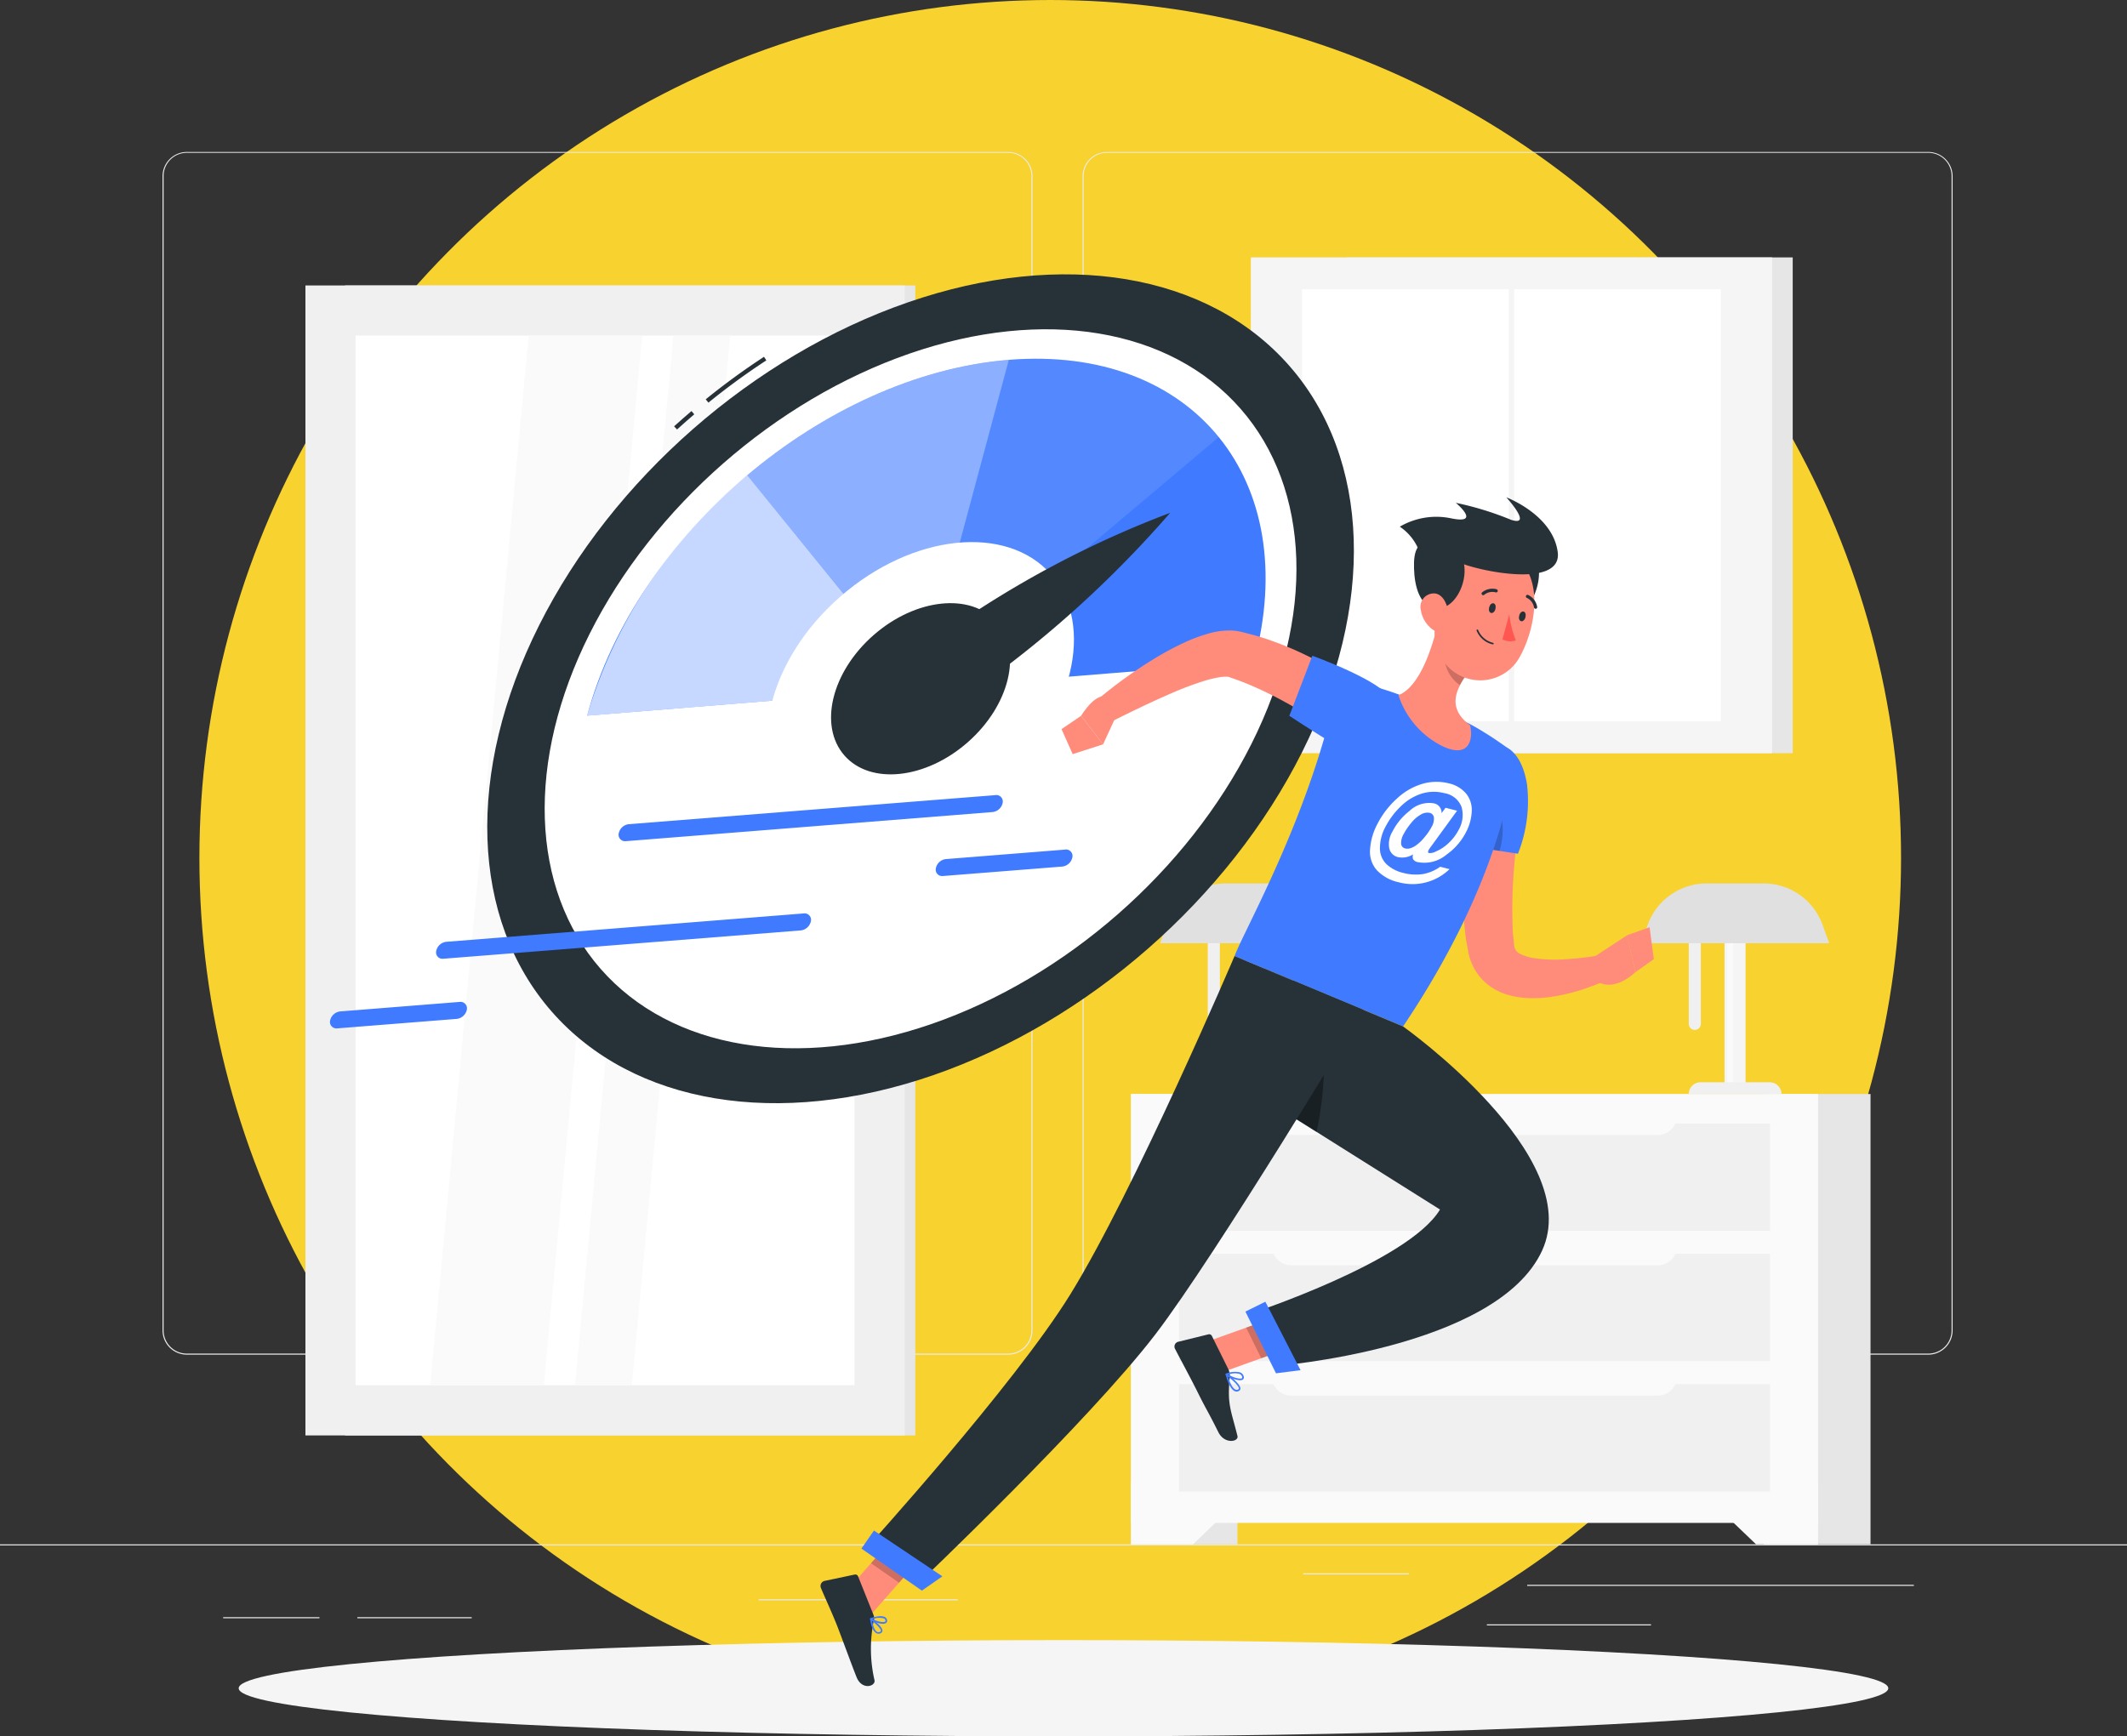 <svg xmlns="http://www.w3.org/2000/svg" width="144.996" height="118.402" viewBox="0 0 144.996 118.402">
  <rect x="0" y="0" width="144.996" height="118.402" fill="#333333" stroke="none"/>
  <g id="Grupo_141" data-name="Grupo 141" transform="translate(-895.407 -1364)">
    <ellipse id="Elipse_23" data-name="Elipse 23" cx="58" cy="58.5" rx="58" ry="58.5" transform="translate(909 1364)" fill="#f8d22f"/>
    <rect id="Rectángulo_156" data-name="Rectángulo 156" width="144.996" height="0.072" transform="translate(895.407 1469.306)" fill="#ebebeb"/>
    <rect id="Rectángulo_157" data-name="Rectángulo 157" width="26.36" height="0.072" transform="translate(999.514 1472.066)" fill="#ebebeb"/>
    <rect id="Rectángulo_158" data-name="Rectángulo 158" width="7.218" height="0.072" transform="translate(984.24 1471.281)" fill="#ebebeb"/>
    <rect id="Rectángulo_159" data-name="Rectángulo 159" width="11.191" height="0.072" transform="translate(996.765 1474.761)" fill="#ebebeb"/>
    <rect id="Rectángulo_160" data-name="Rectángulo 160" width="6.565" height="0.072" transform="translate(910.62 1474.273)" fill="#ebebeb"/>
    <rect id="Rectángulo_161" data-name="Rectángulo 161" width="7.798" height="0.072" transform="translate(919.766 1474.273)" fill="#ebebeb"/>
    <rect id="Rectángulo_162" data-name="Rectángulo 162" width="13.583" height="0.072" transform="translate(947.115 1473.05)" fill="#ebebeb"/>
    <path id="Trazado_1955" data-name="Trazado 1955" d="M95.857,137.009H39.863a1.656,1.656,0,0,1-1.653-1.656V56.641A1.656,1.656,0,0,1,39.863,55H95.857a1.656,1.656,0,0,1,1.656,1.656v78.7A1.656,1.656,0,0,1,95.857,137.009ZM39.863,55.058a1.583,1.583,0,0,0-1.58,1.583v78.712a1.583,1.583,0,0,0,1.58,1.583H95.857a1.586,1.586,0,0,0,1.583-1.583V56.641a1.586,1.586,0,0,0-1.583-1.583Z" transform="translate(868.277 1319.363)" fill="#ebebeb"/>
    <path id="Trazado_1956" data-name="Trazado 1956" d="M312.153,137.009h-56a1.659,1.659,0,0,1-1.656-1.656V56.641A1.659,1.659,0,0,1,256.156,55h56a1.656,1.656,0,0,1,1.65,1.641v78.712A1.656,1.656,0,0,1,312.153,137.009Zm-56-81.951a1.586,1.586,0,0,0-1.583,1.583v78.712a1.586,1.586,0,0,0,1.583,1.583h56a1.586,1.586,0,0,0,1.583-1.583V56.641a1.586,1.586,0,0,0-1.583-1.583Z" transform="translate(714.709 1319.363)" fill="#ebebeb"/>
    <rect id="Rectángulo_163" data-name="Rectángulo 163" width="30.429" height="33.807" transform="translate(1017.615 1415.359) rotate(180)" fill="#e6e6e6"/>
    <rect id="Rectángulo_164" data-name="Rectángulo 164" width="35.536" height="33.807" transform="translate(1016.211 1415.359) rotate(180)" fill="#f5f5f5"/>
    <rect id="Rectángulo_165" data-name="Rectángulo 165" width="29.463" height="28.553" transform="translate(1012.72 1383.726) rotate(90)" fill="#fff"/>
    <rect id="Rectángulo_166" data-name="Rectángulo 166" width="30.217" height="0.371" transform="translate(998.629 1383.349) rotate(90)" fill="#f5f5f5"/>
    <rect id="Rectángulo_167" data-name="Rectángulo 167" width="38.87" height="78.414" transform="translate(957.801 1461.879) rotate(180)" fill="#e6e6e6"/>
    <rect id="Rectángulo_168" data-name="Rectángulo 168" width="40.854" height="78.414" transform="translate(957.082 1461.879) rotate(180)" fill="#f0f0f0"/>
    <rect id="Rectángulo_169" data-name="Rectángulo 169" width="71.57" height="34.007" transform="translate(953.657 1386.884) rotate(90)" fill="#fff"/>
    <path id="Trazado_1957" data-name="Trazado 1957" d="M108.876,169.757l6.707-71.567H107.84l-6.71,71.567Z" transform="translate(823.604 1288.697)" fill="#fafafa"/>
    <path id="Trazado_1958" data-name="Trazado 1958" d="M139.051,169.757l6.71-71.567h-3.874l-6.707,71.567Z" transform="translate(799.428 1288.697)" fill="#fafafa"/>
    <rect id="Rectángulo_170" data-name="Rectángulo 170" width="7.264" height="30.707" transform="translate(979.765 1469.306) rotate(180)" fill="#e6e6e6"/>
    <path id="Trazado_1959" data-name="Trazado 1959" d="M270.085,372.02H265.86v-4.24h8.656Z" transform="translate(706.644 1097.286)" fill="#fafafa"/>
    <rect id="Rectángulo_171" data-name="Rectángulo 171" width="7.264" height="30.707" transform="translate(1022.919 1469.306) rotate(180)" fill="#e6e6e6"/>
    <rect id="Rectángulo_172" data-name="Rectángulo 172" width="46.842" height="29.249" transform="translate(1019.343 1467.844) rotate(180)" fill="#fafafa"/>
    <path id="Trazado_1960" data-name="Trazado 1960" d="M401.961,372.02h4.228v-4.24H397.53Z" transform="translate(613.157 1097.286)" fill="#fafafa"/>
    <rect id="Rectángulo_173" data-name="Rectángulo 173" width="40.286" height="7.319" transform="translate(1016.066 1456.816) rotate(180)" fill="#f0f0f0"/>
    <rect id="Rectángulo_174" data-name="Rectángulo 174" width="40.286" height="7.319" transform="translate(1016.066 1465.698) rotate(180)" fill="#f0f0f0"/>
    <path id="Trazado_1961" data-name="Trazado 1961" d="M1.325,0H26.3a1.328,1.328,0,0,1,1.328,1.328v.09H0v-.09A1.328,1.328,0,0,1,1.328,0Z" transform="translate(1009.733 1450.28) rotate(180)" fill="#fafafa"/>
    <rect id="Rectángulo_175" data-name="Rectángulo 175" width="40.286" height="7.319" transform="translate(1016.066 1447.931) rotate(180)" fill="#f0f0f0"/>
    <path id="Trazado_1962" data-name="Trazado 1962" d="M1.325,0H26.3a1.328,1.328,0,0,1,1.328,1.328v.09H0v-.09A1.328,1.328,0,0,1,1.325,0Z" transform="translate(1009.733 1441.394) rotate(180)" fill="#fafafa"/>
    <path id="Trazado_1963" data-name="Trazado 1963" d="M1.325,0H26.3a1.328,1.328,0,0,1,1.328,1.328v.09H0v-.09A1.328,1.328,0,0,1,1.325,0Z" transform="translate(1009.733 1459.165) rotate(180)" fill="#fafafa"/>
    <rect id="Rectángulo_176" data-name="Rectángulo 176" width="1.433" height="13.287" transform="translate(981.613 1438.085) rotate(180)" fill="#f5f5f5"/>
    <rect id="Rectángulo_177" data-name="Rectángulo 177" width="0.403" height="13.287" transform="translate(980.769 1438.077) rotate(180)" fill="#fafafa"/>
    <path id="Trazado_1964" data-name="Trazado 1964" d="M283.91,274.557h6.313a.795.795,0,0,0-.795-.8h-4.721A.8.8,0,0,0,283.91,274.557Z" transform="translate(693.828 1164.041)" fill="#f0f0f0"/>
    <path id="Trazado_1965" data-name="Trazado 1965" d="M284.325,241.475h0a.415.415,0,0,0,.412-.412v-7.331a.415.415,0,0,0-.412-.412h0a.415.415,0,0,0-.415.412v7.325a.415.415,0,0,0,.415.418Z" transform="translate(693.828 1192.754)" fill="#f0f0f0"/>
    <path id="Trazado_1966" data-name="Trazado 1966" d="M272.7,231.074h12.818l-.455-1.264a4.266,4.266,0,0,0-4.008-2.81h-3.892a4.266,4.266,0,0,0-4.008,2.81Z" transform="translate(701.787 1197.241)" fill="#e0e0e0"/>
    <rect id="Rectángulo_178" data-name="Rectángulo 178" width="1.433" height="13.287" transform="translate(1014.399 1438.085) rotate(180)" fill="#f5f5f5"/>
    <rect id="Rectángulo_179" data-name="Rectángulo 179" width="0.403" height="13.287" transform="translate(1013.558 1438.077) rotate(180)" fill="#fafafa"/>
    <path id="Trazado_1967" data-name="Trazado 1967" d="M396.986,274.557H403.3a.8.8,0,0,0-.795-.8h-4.73a.8.8,0,0,0-.795.8Z" transform="translate(613.548 1164.041)" fill="#f0f0f0"/>
    <path id="Trazado_1968" data-name="Trazado 1968" d="M397.392,241.475h0a.415.415,0,0,0,.412-.412v-7.331a.415.415,0,0,0-.412-.412h0a.415.415,0,0,0-.412.412v7.325A.415.415,0,0,0,397.392,241.475Z" transform="translate(613.548 1192.754)" fill="#f0f0f0"/>
    <path id="Trazado_1969" data-name="Trazado 1969" d="M385.76,231.074h12.829l-.458-1.264a4.263,4.263,0,0,0-4.016-2.81h-3.889a4.266,4.266,0,0,0-4.008,2.81Z" transform="translate(621.514 1197.241)" fill="#e0e0e0"/>
    <ellipse id="freepik--path--inject-45" cx="56.226" cy="3.283" rx="56.226" ry="3.283" transform="translate(911.678 1475.836)" fill="#f5f5f5"/>
    <path id="Trazado_1970" data-name="Trazado 1970" d="M166.083,106.286l-.183-.226a48.217,48.217,0,0,1,3.973-2.9l.159.244A47.668,47.668,0,0,0,166.083,106.286Z" transform="translate(777.616 1285.169)" fill="#263238"/>
    <path id="Trazado_1971" data-name="Trazado 1971" d="M158.667,117.176l-.2-.215c.389-.351.789-.7,1.186-1.041l.189.223C159.447,116.48,159.053,116.828,158.667,117.176Z" transform="translate(782.892 1276.109)" fill="#263238"/>
    <ellipse id="Elipse_24" data-name="Elipse 24" cx="33.419" cy="23.544" rx="33.419" ry="23.544" transform="translate(917.51 1415.278) rotate(-41.22)" fill="#263238"/>
    <ellipse id="Elipse_25" data-name="Elipse 25" cx="28.99" cy="20.424" rx="28.99" ry="20.424" transform="translate(922.897 1414.707) rotate(-41.22)" fill="#fff"/>
    <path id="Trazado_1972" data-name="Trazado 1972" d="M166.767,103.7c-12.554,1.018-25.424,11.89-28.747,24.261l45.462-3.68C186.805,111.9,179.321,102.688,166.767,103.7Z" transform="translate(797.412 1284.837)" fill="#407bff"/>
    <path id="Trazado_1973" data-name="Trazado 1973" d="M138,147.4l22.732-1.841L148.918,131A33.588,33.588,0,0,0,138,147.4Z" transform="translate(797.426 1265.402)" fill="#fff" opacity="0.7"/>
    <path id="Trazado_1974" data-name="Trazado 1974" d="M193.484,103.89c-6.275.51-12.632,3.48-17.834,7.867l11.82,14.552Z" transform="translate(770.694 1284.65)" fill="#fff" opacity="0.4"/>
    <path id="Trazado_1975" data-name="Trazado 1975" d="M222.424,103.7l-6.014,22.419,20.326-17.153C233.711,105.246,228.7,103.2,222.424,103.7Z" transform="translate(741.754 1284.838)" fill="#fff" opacity="0.1"/>
    <ellipse id="Elipse_26" data-name="Elipse 26" cx="11.829" cy="8.331" rx="11.829" ry="8.331" transform="translate(943.774 1412.493) rotate(-41.22)" fill="#fff"/>
    <ellipse id="Elipse_27" data-name="Elipse 27" cx="6.902" cy="4.863" rx="6.902" ry="4.863" transform="translate(949.765 1411.856) rotate(-41.22)" fill="#263238"/>
    <path id="Trazado_1976" data-name="Trazado 1976" d="M237.712,139.85a68.52,68.52,0,0,0-15.262,8.091l2.137,3.828A74.716,74.716,0,0,0,237.712,139.85Z" transform="translate(737.465 1259.118)" fill="#263238"/>
    <path id="Trazado_1977" data-name="Trazado 1977" d="M145.873,209.358a.438.438,0,0,1-.45-.534.792.792,0,0,1,.684-.626l24.994-1.981a.438.438,0,0,1,.493.531.783.783,0,0,1-.682.623l-24.974,1.984Z" transform="translate(792.162 1212.001)" fill="#407bff"/>
    <path id="Trazado_1978" data-name="Trazado 1978" d="M220.421,220.83a.435.435,0,0,1-.449-.534.783.783,0,0,1,.684-.623l8.12-.647a.438.438,0,0,1,.5.531.789.789,0,0,1-.684.626l-8.12.644Z" transform="translate(739.233 1202.906)" fill="#407bff"/>
    <path id="Trazado_1979" data-name="Trazado 1979" d="M78.023,256.652a.438.438,0,0,1-.449-.534.789.789,0,0,1,.7-.624l8.12-.647a.441.441,0,0,1,.5.531.789.789,0,0,1-.681.626l-8.12.644Z" transform="translate(840.336 1177.472)" fill="#407bff"/>
    <path id="Trazado_1980" data-name="Trazado 1980" d="M102.969,237.129a.435.435,0,0,1-.447-.534.786.786,0,0,1,.681-.623l24.359-1.934a.441.441,0,0,1,.5.531.792.792,0,0,1-.684.626l-24.359,1.931Z" transform="translate(822.623 1192.248)" fill="#407bff"/>
    <path id="Trazado_1981" data-name="Trazado 1981" d="M284.39,330.016l1.032,2.085,5.107-1.836L289.5,328.18Z" transform="translate(693.487 1125.403)" fill="#ff8b7b"/>
    <path id="Trazado_1982" data-name="Trazado 1982" d="M198.77,383.672l1.552,1.737,3.944-4.48-1.911-1.328Z" transform="translate(754.278 1088.894)" fill="#ff8b7b"/>
    <path id="Trazado_1983" data-name="Trazado 1983" d="M196.495,392.246l-1.055-2.636a.2.2,0,0,0-.218-.119l-2.062.435a.354.354,0,0,0-.249.484c.354.841.65,1.45,1.076,2.505.264.658.989,2.668,1.354,3.576s1.29.629,1.224.22a9.593,9.593,0,0,1-.061-4.045A.58.58,0,0,0,196.495,392.246Z" transform="translate(758.459 1081.873)" fill="#263238"/>
    <path id="Trazado_1984" data-name="Trazado 1984" d="M279.755,335.384l-1.128-2.279A.206.206,0,0,0,278.4,333l-2.059.507a.336.336,0,0,0-.223.484c.42.815,1.056,1.978,1.569,3.01.6,1.209.678,1.247,1.38,2.662.423.856,1.406.667,1.308.27-.453-1.81-.7-2.123-.531-3.964A1.082,1.082,0,0,0,279.755,335.384Z" transform="translate(699.39 1121.985)" fill="#263238"/>
    <path id="Trazado_1985" data-name="Trazado 1985" d="M347.921,203.749c-.107.754-.223,1.566-.313,2.352s-.18,1.586-.246,2.378a33.708,33.708,0,0,0-.139,4.657,4.292,4.292,0,0,0,.041.554l.052.516a.728.728,0,0,0,.5.693,3.173,3.173,0,0,0,.827.249,9.864,9.864,0,0,0,2.158.081c.38-.026.768-.055,1.16-.1s.789-.107,1.16-.162l.563,1.656a12.788,12.788,0,0,1-1.229.5,12.483,12.483,0,0,1-1.261.394,11.5,11.5,0,0,1-1.331.27,8.226,8.226,0,0,1-1.433.093,5.829,5.829,0,0,1-1.589-.241,3.975,3.975,0,0,1-1.665-1,3.784,3.784,0,0,1-.963-1.818c-.02-.09-.029-.139-.038-.2l-.029-.168-.061-.342c-.044-.226-.073-.45-.1-.673a29.956,29.956,0,0,1-.11-5.22c.055-.853.116-1.7.22-2.54s.206-1.667.368-2.54Z" transform="translate(651.303 1214.182)" fill="#ff8b7b"/>
    <path id="Trazado_1986" data-name="Trazado 1986" d="M342.661,195.5c-1.525,1.621-.911,5.713-.911,5.713l4.286.667a9.708,9.708,0,0,0,.62-4.712C346.2,194.258,344.328,193.713,342.661,195.5Z" transform="translate(652.848 1220.335)" fill="#407bff"/>
    <path id="Trazado_1987" data-name="Trazado 1987" d="M344.042,201.324c-.708-.911-1.45-1.235-1.844-1.16-.948,1.859-.467,5.066-.467,5.066l3.036.493A5.042,5.042,0,0,0,344.042,201.324Z" transform="translate(652.862 1216.302)" opacity="0.2"/>
    <path id="Trazado_1988" data-name="Trazado 1988" d="M373.94,240.8l2.485-1.63.551,2.523s-1.546,1.566-2.833.461Z" transform="translate(629.906 1188.6)" fill="#ff8b7b"/>
    <path id="Trazado_1989" data-name="Trazado 1989" d="M384.031,237.29l.287,2.181-1.264.887-.554-2.523Z" transform="translate(623.828 1189.935)" fill="#ff8b7b"/>
    <path id="Trazado_1990" data-name="Trazado 1990" d="M296.583,330.268l-2.63.945-1.032-2.088,2.63-.945Z" transform="translate(687.431 1125.403)" opacity="0.2"/>
    <path id="Trazado_1991" data-name="Trazado 1991" d="M206.6,379.6l1.911,1.328-1.85,2.1L204.75,381.7Z" transform="translate(750.033 1088.894)" opacity="0.2"/>
    <path id="Trazado_1992" data-name="Trazado 1992" d="M297.324,178.71c-1.763,9.022-6.458,17.162-7.114,18.96,1.682.7,8.03,3.349,11.49,4.791,6.452-9.6,7.441-16.55,7.589-18.232a.69.69,0,0,0-.29-.623c-.276-.2-.716-.513-1.253-.87-.29-.186-.6-.38-.934-.58-.183-.107-.371-.212-.563-.313a46.093,46.093,0,0,0-4.886-2.03c-.313-.113-.635-.223-.951-.322s-.58-.177-.855-.252C298.321,178.907,297.324,178.71,297.324,178.71Z" transform="translate(689.355 1231.527)" fill="#407bff"/>
    <path id="Trazado_1993" data-name="Trazado 1993" d="M326.841,208.9l.635.162a3.634,3.634,0,0,1-1.488.87,3.6,3.6,0,0,1-1.96.029,2.9,2.9,0,0,1-1.5-.818,1.891,1.891,0,0,1-.47-1.421,4.286,4.286,0,0,1,.5-1.74,6.063,6.063,0,0,1,1.34-1.74,4.35,4.35,0,0,1,1.74-1,3.448,3.448,0,0,1,1.792-.029,2.156,2.156,0,0,1,1.16.679,1.757,1.757,0,0,1,.4,1.215,3.335,3.335,0,0,1-.4,1.45,4.192,4.192,0,0,1-1.3,1.5,2.358,2.358,0,0,1-1.972.528.482.482,0,0,1-.322-.194.447.447,0,0,1,0-.339,1.389,1.389,0,0,1-1.015.194.786.786,0,0,1-.615-.609,1.645,1.645,0,0,1,.223-1.145,4.17,4.17,0,0,1,1.16-1.4,1.929,1.929,0,0,1,1.644-.519.647.647,0,0,1,.539.673l.272-.368.786.2-1.74,2.392a2.933,2.933,0,0,0-.2.29.258.258,0,0,0-.035.142.081.081,0,0,0,.061.064.842.842,0,0,0,.473-.11,2.861,2.861,0,0,0,.87-.58,3.294,3.294,0,0,0,.667-.87,2.031,2.031,0,0,0,.212-1.575,1.5,1.5,0,0,0-1.183-.951,2.789,2.789,0,0,0-1.566.041,3.585,3.585,0,0,0-1.406.87,5.382,5.382,0,0,0-1.038,1.389,3.074,3.074,0,0,0-.374,1.424,1.511,1.511,0,0,0,.435,1.108,2.508,2.508,0,0,0,1.16.609,3.3,3.3,0,0,0,1.346.075,2.854,2.854,0,0,0,1.16-.493Zm-2.482-2.247a1.2,1.2,0,0,0-.183.69.351.351,0,0,0,.273.307.673.673,0,0,0,.368-.017,1.32,1.32,0,0,0,.336-.165,2.866,2.866,0,0,0,.594-.554,3.9,3.9,0,0,0,.508-.734,1.058,1.058,0,0,0,.154-.644.362.362,0,0,0-.29-.313.838.838,0,0,0-.594.113,2.3,2.3,0,0,0-.667.58A4.25,4.25,0,0,0,324.359,206.651Z" transform="translate(666.745 1214.203)" fill="#fff"/>
    <path id="Trazado_1994" data-name="Trazado 1994" d="M331.5,164.45c-.345,1.7-1.238,4.709-2.775,5.3a5.92,5.92,0,0,0,3.048,3.5c1.842.844,2.047-.58,1.836-1.45-1.578-1.16-.989-2.43-.177-3.523Z" transform="translate(662.013 1241.652)" fill="#ff8b7b"/>
    <path id="Trazado_1995" data-name="Trazado 1995" d="M339.93,169.81l1.143,2.253a5.3,5.3,0,0,0-.51.806,2.35,2.35,0,0,1-1.024-2.227A2.564,2.564,0,0,1,339.93,169.81Z" transform="translate(654.364 1237.846)" opacity="0.2"/>
    <path id="Trazado_1996" data-name="Trazado 1996" d="M351.23,152.429c1.818.133,3.428-4.4.774-4.93-1.789-.357-1.772.713-1.96,1.885S350.079,152.345,351.23,152.429Z" transform="translate(646.915 1253.737)" fill="#263238"/>
    <path id="Trazado_1997" data-name="Trazado 1997" d="M337.741,150.511c-.467,2.262-.855,3.561-.043,5.011a3.069,3.069,0,0,0,5.382-.171c1.021-1.87,1.615-5.255-.322-6.734a3.152,3.152,0,0,0-5.017,1.894Z" transform="translate(655.973 1253.358)" fill="#ff8b7b"/>
    <path id="Trazado_1998" data-name="Trazado 1998" d="M333.921,151.03c1.818.133,3.036-4.014.383-4.544-1.789-.357-1.94.69-1.911,1.81C332.422,149.485,332.767,150.935,333.921,151.03Z" transform="translate(659.407 1254.457)" fill="#263238"/>
    <path id="Trazado_1999" data-name="Trazado 1999" d="M333.031,140.619c1.227.594,7.14,1.868,6.8-.676s-3.5-3.724-3.5-3.724,1.839,2.015.322,1.531a21.264,21.264,0,0,0-3.77-1.16s1.786,1.482-.29,1.064a4.93,4.93,0,0,0-3.526.563,3.506,3.506,0,0,1,1.531,3.268C330.459,143.722,333.031,140.619,333.031,140.619Z" transform="translate(661.764 1261.696)" fill="#263238"/>
    <path id="Trazado_2000" data-name="Trazado 2000" d="M333.974,159.912a2.03,2.03,0,0,0,.789,1.319c.557.409,1.064-.061,1.1-.739.032-.612-.218-1.563-.87-1.7A.91.91,0,0,0,333.974,159.912Z" transform="translate(658.29 1245.683)" fill="#ff8b7b"/>
    <path id="Trazado_2001" data-name="Trazado 2001" d="M296.486,249.81l-2.419,7.789,12.449,7.83c-2.149,3.584-13.067,7.151-13.067,7.151l1.74,3.532s15.2-1.16,18.287-7.882c2.967-6.455-9.483-15.288-9.483-15.288Z" transform="translate(687.055 1181.046)" fill="#263238"/>
    <path id="Trazado_2002" data-name="Trazado 2002" d="M304.172,272.576,302,271.216l2.674-3.886A22.608,22.608,0,0,1,304.172,272.576Z" transform="translate(680.984 1168.607)" opacity="0.2"/>
    <path id="Trazado_2003" data-name="Trazado 2003" d="M304.172,272.576,302,271.216l2.674-3.886A22.608,22.608,0,0,1,304.172,272.576Z" transform="translate(680.984 1168.607)" opacity="0.2"/>
    <path id="Trazado_2004" data-name="Trazado 2004" d="M237.352,247.744s-10.039,16.7-14.183,22.115c-4.538,5.933-16.289,17.11-16.289,17.11l-3.5-2.436s10.15-11.188,13.975-17.379c4.364-7.053,11.205-23.083,11.205-23.083Z" transform="translate(751.005 1185.121)" fill="#263238"/>
    <path id="Trazado_2005" data-name="Trazado 2005" d="M206.621,383.248l-4.121-2.865.855-1.232,4.663,3.123Z" transform="translate(751.63 1089.213)" fill="#407bff"/>
    <path id="Trazado_2006" data-name="Trazado 2006" d="M294.845,330.231l-2.085-4.208,1.36-.673,2.4,4.669Z" transform="translate(687.545 1127.412)" fill="#407bff"/>
    <path id="Trazado_2007" data-name="Trazado 2007" d="M350.024,161.387c-.049.18,0,.354.125.386s.255-.087.3-.27,0-.354-.128-.386S350.073,161.207,350.024,161.387Z" transform="translate(646.9 1244.022)" fill="#263238"/>
    <path id="Trazado_2008" data-name="Trazado 2008" d="M357.084,163.327c-.049.183,0,.354.125.386s.255-.087.3-.27,0-.354-.125-.386S357.133,163.141,357.084,163.327Z" transform="translate(641.887 1242.645)" fill="#263238"/>
    <path id="Trazado_2009" data-name="Trazado 2009" d="M353.657,163.68a6.751,6.751,0,0,0,.444,1.786,1.085,1.085,0,0,1-.911-.075Z" transform="translate(644.639 1242.199)" fill="#ff5652"/>
    <path id="Trazado_2010" data-name="Trazado 2010" d="M347.975,168.234a1.561,1.561,0,0,1-.87-.87.056.056,0,0,1,.107-.035,1.479,1.479,0,0,0,1.015.87.052.052,0,0,1,.035.024.053.053,0,0,1,.005.042.055.055,0,0,1-.07.038A1.646,1.646,0,0,1,347.975,168.234Z" transform="translate(648.96 1239.634)" fill="#263238"/>
    <path id="Trazado_2011" data-name="Trazado 2011" d="M348.346,158.127a.128.128,0,0,1-.044-.035.107.107,0,0,1,.02-.154,1.1,1.1,0,0,1,.986-.206.113.113,0,0,1,.067.142.11.11,0,0,1-.139.067h0a.87.87,0,0,0-.78.171A.116.116,0,0,1,348.346,158.127Z" transform="translate(648.126 1246.45)" fill="#263238"/>
    <path id="Trazado_2012" data-name="Trazado 2012" d="M359.337,160.079a.108.108,0,0,1-.064-.081.87.87,0,0,0-.47-.644.11.11,0,1,1,.084-.2,1.091,1.091,0,0,1,.6.806.107.107,0,0,1-.087.128A.1.1,0,0,1,359.337,160.079Z" transform="translate(640.707 1245.423)" fill="#263238"/>
    <path id="Trazado_2013" data-name="Trazado 2013" d="M204.679,400.435a2.68,2.68,0,0,1-.151-.6.058.058,0,0,1,.026-.058.049.049,0,0,1,.058,0c.081.055.78.563.757.855a.192.192,0,0,1-.107.154.321.321,0,0,1-.31,0A.676.676,0,0,1,204.679,400.435Zm-.014-.484c.073.4.2.676.345.751a.209.209,0,0,0,.209-.015c.041-.017.046-.041.046-.058C205.273,400.479,204.931,400.163,204.665,399.951Z" transform="translate(750.191 1074.574)" fill="#407bff"/>
    <path id="Trazado_2014" data-name="Trazado 2014" d="M204.531,399.5a.058.058,0,0,1,.035-.075c.026,0,.658-.232.963-.073a.29.29,0,0,1,.151.189h0a.188.188,0,0,1-.067.223c-.217.151-.87-.072-1.067-.241A.064.064,0,0,1,204.531,399.5Zm1.035.049a.193.193,0,0,0-.09-.1,1.269,1.269,0,0,0-.768.043c.255.148.716.264.847.174,0,0,.038-.026.02-.1h0Z" transform="translate(750.191 1074.909)" fill="#407bff"/>
    <path id="Trazado_2015" data-name="Trazado 2015" d="M288.113,342.289a.052.052,0,0,1,.023-.052.058.058,0,0,1,.064,0c.1.073.934.7.919,1.024a.174.174,0,0,1-.09.145h0a.29.29,0,0,1-.29.026c-.316-.128-.531-.766-.629-1.134Zm.9.943c-.023-.183-.423-.551-.745-.806.154.5.342.832.519.9a.2.2,0,0,0,.189-.017.061.061,0,0,0,.038-.058Z" transform="translate(690.846 1115.429)" fill="#407bff"/>
    <path id="Trazado_2016" data-name="Trazado 2016" d="M288.12,341.983v-.014a.049.049,0,0,1,.035-.044,1.633,1.633,0,0,1,.963-.073.394.394,0,0,1,.22.232h0a.2.2,0,0,1-.046.252c-.218.154-.916-.122-1.16-.319A.049.049,0,0,1,288.12,341.983Zm1.128.194a.173.173,0,0,0-.015-.055h0a.291.291,0,0,0-.162-.171,1.275,1.275,0,0,0-.777.043c.29.18.8.345.934.252a.064.064,0,0,0,.017-.07Zm.038-.075Z" transform="translate(690.839 1115.734)" fill="#407bff"/>
    <path id="Trazado_2017" data-name="Trazado 2017" d="M274.331,174.709l-.916-.612c-.316-.206-.638-.406-.96-.606-.647-.4-1.3-.774-1.963-1.137s-1.331-.693-2.007-.989c-.336-.154-.676-.29-1.015-.42l-.507-.18-.128-.044-.064-.023h0a.083.083,0,0,1-.046-.02,2.534,2.534,0,0,0-.728.044,8.01,8.01,0,0,0-.986.247,21.736,21.736,0,0,0-2.1.789c-1.406.606-2.839,1.3-4.231,2l-.983-1.45a31.252,31.252,0,0,1,4.011-2.9,20.216,20.216,0,0,1,2.271-1.192,11.062,11.062,0,0,1,1.3-.47,5.239,5.239,0,0,1,1.647-.229,3.926,3.926,0,0,1,.545.067l.136.032.081.02.16.041.638.165c.418.125.838.249,1.238.4a22.347,22.347,0,0,1,2.358,1c.763.365,1.5.771,2.224,1.2.357.22.713.444,1.064.676s.687.464,1.064.745Z" transform="translate(712.438 1239.475)" fill="#ff8b7b"/>
    <path id="Trazado_2018" data-name="Trazado 2018" d="M310.024,176.467c-.513-1.27-5.365-3.007-5.365-3.007l-1.569,4.095s1.7,1.122,3.1,1.963C308.864,181.127,311.027,178.967,310.024,176.467Z" transform="translate(680.21 1235.255)" fill="#407bff"/>
    <path id="Trazado_2019" data-name="Trazado 2019" d="M256.622,184.131l-.983,2.131-1.5-1.943s1.131-1.9,1.937-1.16Z" transform="translate(714.965 1228.491)" fill="#ff8b7b"/>
    <path id="Trazado_2020" data-name="Trazado 2020" d="M250.3,190.193l-.76-1.705,1.334-.908,1.5,1.943Z" transform="translate(718.231 1225.23)" fill="#ff8b7b"/>
  </g>
</svg>
